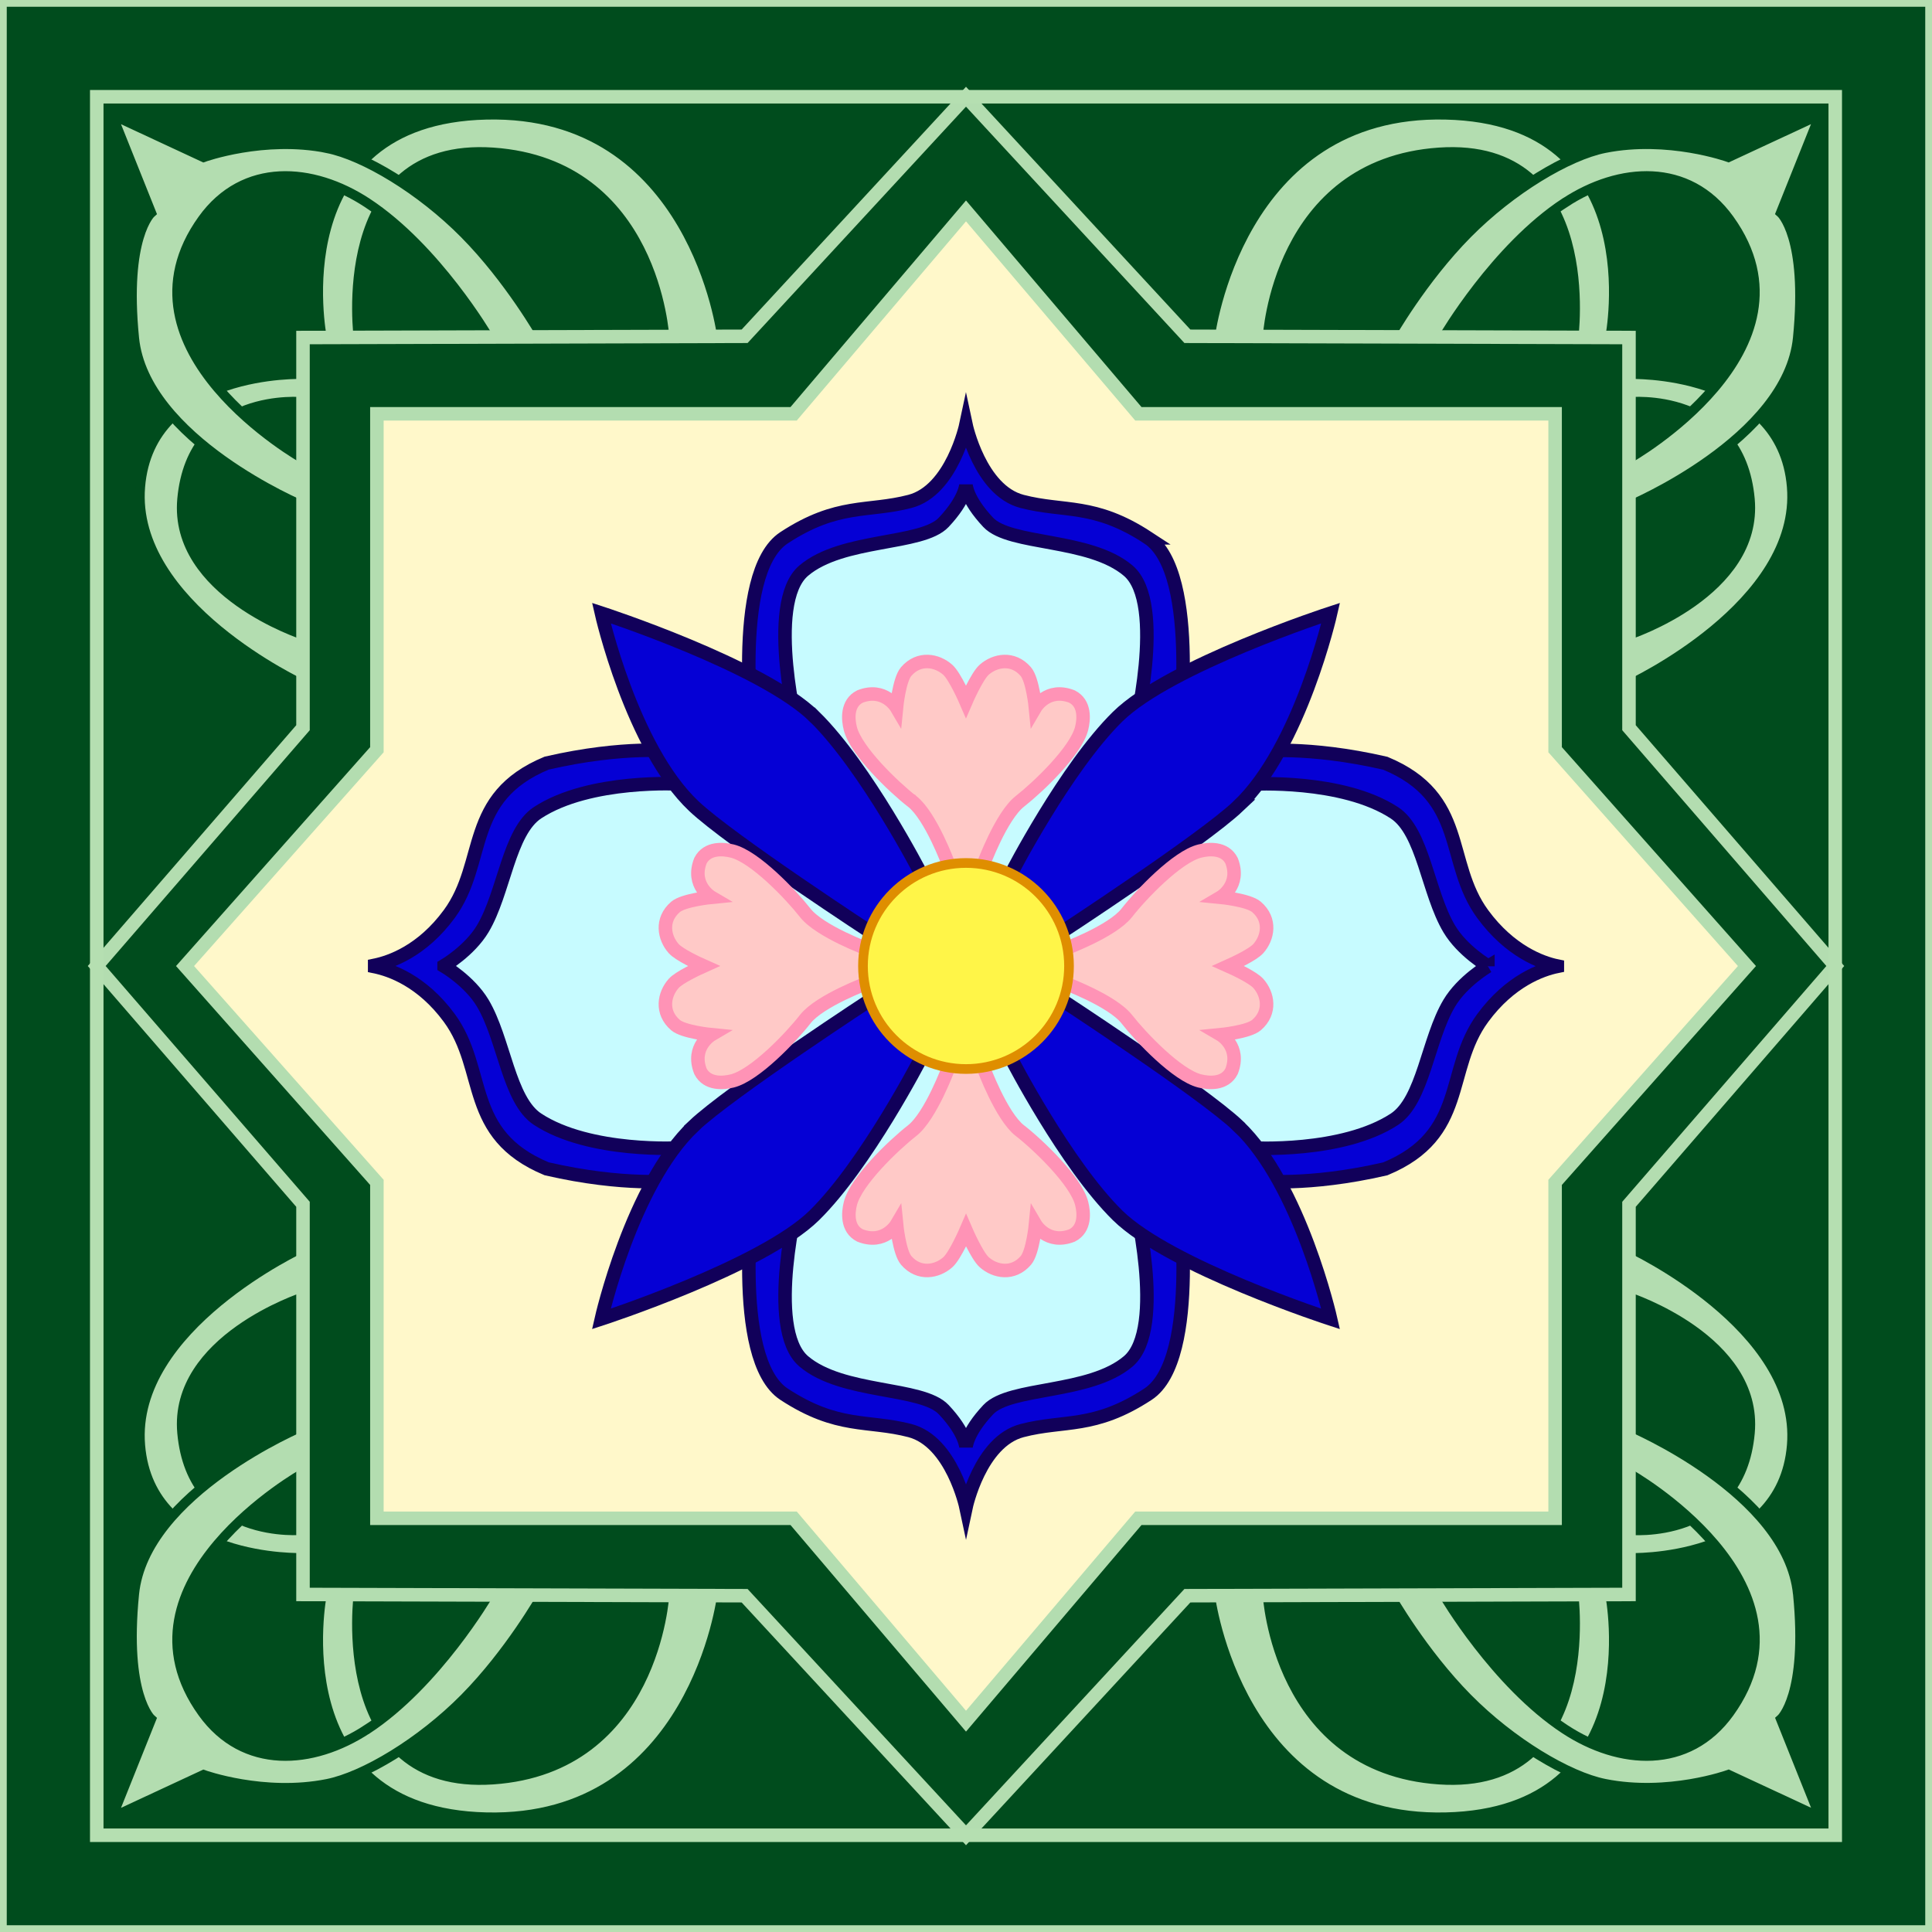 <?xml version="1.0" encoding="UTF-8"?>
<svg id="SvgjsSvg1021" xmlns="http://www.w3.org/2000/svg" version="1.1" viewBox="0 0 512 512">
  <!-- Generator: Adobe Illustrator 29.5.1, SVG Export Plug-In . SVG Version: 2.1.0 Build 141)  -->
  <defs>
    <style>
      .st0 {
        fill: #fff548;
        stroke: #df8e00;
      }

      .st0, .st1, .st2, .st3, .st4, .st5 {
        stroke-miterlimit: 10;
      }

      .st0, .st4 {
        stroke-width: 2.56px;
      }

      .st6, .st3 {
        fill: #004c1d;
      }

      .st1 {
        fill: none;
        stroke: #b5dfb1;
      }

      .st1, .st2, .st3, .st5 {
        stroke-width: 3.58px;
      }

      .st2 {
        fill: #0500d5;
        stroke: #11005a;
      }

      .st3 {
        stroke: #b3ddb0;
      }

      .st4 {
        fill: #b3ddb0;
        stroke: #004c1d;
      }

      .st7 {
        fill: #fff8ca;
      }

      .st5 {
        fill: #ffc9c7;
        stroke: #ff93b6;
      }

      .st8 {
        fill: #c7fbff;
      }
    </style>
  </defs>
  <rect class="st7" x="0" y="0" width="512" height="512"/>
  <polygon id="SvgjsPolygon1020" class="st6" points="256 0 0 0 0 256 0 512 256 512 512 512 512 256 464.74 256 412.12 313.34 412.12 402.36 301.68 402.36 256 456.13 210.32 402.36 99.89 402.36 99.89 313.34 47.27 256 99.89 198.67 99.89 109.64 210.32 109.64 256 55.88 301.68 109.64 412.12 109.64 412.12 198.67 464.74 256 512 256 512 0 256 0"/>
  <g id="SvgjsG1019">
    <g>
      <path class="st4" d="M128.91,30.41c-55.07,1.27-43.59,59.03-43.59,59.03l9.75.61s-7.34-52.62,35.59-49.66c42.93,2.96,45.44,49.05,45.44,49.05l15.22-.29s-7.34-60.01-62.41-58.74Z"/>
      <path class="st4" d="M381.35,40.39c42.93-2.96,35.59,49.66,35.59,49.66l9.75-.61s11.47-57.76-43.59-59.03c-55.07-1.27-62.41,58.74-62.41,58.74l15.22.29s2.51-46.09,45.44-49.05Z"/>
      <path class="st4" d="M416.94,421.95s7.34,52.62-35.59,49.66-45.44-49.05-45.44-49.05l-15.22.29s7.34,60.01,62.41,58.74c55.07-1.27,43.59-59.03,43.59-59.03l-9.75-.61h0Z"/>
      <path class="st4" d="M130.66,471.61c-42.93,2.96-35.59-49.66-35.59-49.66l-9.75.61s-11.47,57.76,43.59,59.03c55.07,1.27,62.41-58.74,62.41-58.74l-15.22-.29s-2.51,46.09-45.44,49.05h0Z"/>
    </g>
  </g>
  <g id="SvgjsG1018">
    <g>
      <path class="st4" d="M37.17,129.03c-2.55,31.31,43.14,52.42,43.14,52.42v-13.22s-34.29-11.19-32.05-35.95c2.6-28.76,32.05-25.75,32.05-25.75v-7.38s-40.59-1.43-43.14,29.88Z"/>
      <path class="st4" d="M474.83,129.03c-2.55-31.31-43.14-29.88-43.14-29.88v7.38s29.45-3.01,32.05,25.75c2.24,24.75-32.05,35.95-32.05,35.95v13.22s45.69-21.11,43.14-52.42Z"/>
      <path class="st4" d="M431.7,330.56v13.22s34.29,11.19,32.05,35.95c-2.6,28.76-32.05,25.75-32.05,25.75v7.38s40.59,1.43,43.14-29.88c2.55-31.31-43.14-52.42-43.14-52.42h0Z"/>
      <path class="st4" d="M37.17,382.97c2.55,31.31,43.14,29.88,43.14,29.88v-7.38s-29.45,3.01-32.05-25.75c-2.24-24.75,32.05-35.95,32.05-35.95v-13.22s-45.69,21.11-43.14,52.42Z"/>
    </g>
  </g>
  <g id="SvgjsG1017">
    <g>
      <path class="st4" d="M86.76,39.28c-16.84-3.38-32.81,2.4-32.81,2.4l-24.27-11.29,10.4,26s-7.19,6.27-4.51,33.19c2.68,26.92,44.74,44.51,44.74,44.51v-12.54s-51.4-28.91-26.62-63.4c10.91-15.19,29.12-13.92,43.59-4.42,18.4,12.07,32.12,35.59,32.12,35.59l14.07-.41s-8.43-14.87-20.34-26.92c-11.66-11.8-26.69-20.76-36.38-22.7h0Z"/>
      <path class="st4" d="M414.72,53.72c14.47-9.49,32.68-10.76,43.59,4.42,24.78,34.49-26.62,63.4-26.62,63.4v12.54s42.07-17.59,44.74-44.51c2.68-26.92-4.51-33.19-4.51-33.19l10.4-26-24.27,11.29s-15.97-5.77-32.81-2.4c-9.68,1.94-24.72,10.91-36.38,22.7-11.91,12.05-20.34,26.92-20.34,26.92l14.07.41s13.73-23.53,32.12-35.59h.01Z"/>
      <path class="st4" d="M476.44,422.42c-2.68-26.92-44.74-44.51-44.74-44.51v12.54s51.4,28.91,26.62,63.4c-10.91,15.19-29.12,13.92-43.59,4.42-18.4-12.07-32.12-35.59-32.12-35.59l-14.07.41s8.43,14.87,20.34,26.92c11.66,11.8,26.69,20.76,36.38,22.7,16.84,3.38,32.81-2.4,32.81-2.4l24.27,11.29-10.4-26s7.19-6.27,4.51-33.19h-.01Z"/>
      <path class="st4" d="M97.28,458.28c-14.47,9.49-32.68,10.76-43.59-4.42-24.78-34.49,26.62-63.4,26.62-63.4v-12.54s-42.07,17.59-44.74,44.51c-2.68,26.92,4.51,33.19,4.51,33.19l-10.4,26,24.27-11.29s15.97,5.77,32.81,2.4c9.68-1.94,24.72-10.91,36.38-22.7,11.91-12.05,20.34-26.92,20.34-26.92l-14.07-.41s-13.73,23.53-32.12,35.59h-.01Z"/>
    </g>
  </g>
  <path id="SvgjsPath1016" class="st3" d="M431.7,192.85v-103.4l-117.03-.33-58.67-63.49h0l-58.67,63.49-117.03.33v103.4l-54.67,63.15,54.67,63.15v103.4l117.03.33,58.67,63.49,58.67-63.49,117.03-.33v-103.4l54.67-63.15-54.67-63.15h0ZM412.12,313.34v89.02h-110.44l-45.68,53.77-45.68-53.77h-110.44v-89.02l-50.84-57.33,50.84-57.33v-89.02h110.44l45.68-53.77,45.68,53.77h110.44v89.02l50.84,57.33-50.84,57.33Z"/>
  <g id="SvgjsG1015">
    <g>
      <polygon class="st8" points="399.36 256 399 253.86 382.25 237.8 372.15 209.57 343.02 204.07 311.58 202.78 306.07 168.96 301.94 146.48 283.31 140.92 262.48 132.94 256 123.76 249.52 132.94 228.7 140.92 210.06 146.48 205.93 168.96 200.42 202.78 168.99 204.07 139.85 209.57 129.75 237.8 113 253.86 112.65 256 256 256 256 256 399.36 256"/>
      <polygon class="st8" points="112.65 256 113 258.15 129.75 274.21 139.85 302.43 168.99 307.94 200.42 309.22 205.93 343.04 210.06 365.53 228.7 371.09 249.52 379.06 256 388.24 262.48 379.06 283.31 371.09 301.94 365.53 306.07 343.04 311.58 309.22 343.02 307.94 372.15 302.43 382.25 274.21 399 258.15 399.36 256 256 256 112.65 256"/>
    </g>
  </g>
  <g id="SvgjsG1014">
    <path class="st2" d="M99.29,256.16c4.18.85,12.55,3.75,19.78,13.61,10.1,13.77,3.88,30.87,25.8,39.97,20.7,4.77,33.75,3.14,33.75,3.14l1.77-8.67s-24.06,1.48-37.92-7.6c-7.67-5.02-8.82-21.16-14.53-30.75-3.5-5.88-10.25-9.81-10.25-9.81v-.12s6.74-3.93,10.25-9.81c5.71-9.59,6.86-25.72,14.53-30.75,13.87-9.08,37.92-7.6,37.92-7.6l-1.77-8.67s-13.05-1.64-33.75,3.14c-21.92,9.1-15.7,26.21-25.8,39.97-7.23,9.86-15.61,12.76-19.78,13.61v.34Z"/>
    <path class="st2" d="M394.31,256.06s-6.74,3.93-10.25,9.81c-5.71,9.59-6.86,25.72-14.53,30.75-13.87,9.08-37.92,7.6-37.92,7.6l1.77,8.67s13.05,1.64,33.75-3.14c21.92-9.1,15.7-26.21,25.8-39.97,7.23-9.86,15.61-12.84,19.78-13.69v-.08c-4.17-.85-12.55-3.91-19.78-13.77-10.1-13.77-3.88-30.87-25.8-39.97-20.7-4.77-33.75-3.14-33.75-3.14l-1.77,8.67s24.06-1.48,37.92,7.6c7.67,5.02,8.82,21.16,14.53,30.75,3.5,5.88,10.25,9.81,10.25,9.81v.12-.02Z"/>
    <path class="st2" d="M304.21,142.52c-14.23-9.33-22.18-6.73-33.35-9.64s-14.87-20.34-14.87-20.34h0s-3.7,17.44-14.87,20.34c-11.17,2.91-19.12.31-33.35,9.64s-7.95,55.53-7.95,55.53l11.78-3.06s-8.87-35.03,1.38-43.75,31.31-6.64,37.12-12.82c5.81-6.18,5.89-10.02,5.89-10.02h0s.08,3.84,5.89,10.02c5.81,6.18,26.87,4.1,37.12,12.82s1.38,43.75,1.38,43.75l11.78,3.06s6.27-46.19-7.95-55.53Z"/>
    <path class="st2" d="M300.39,317.01s8.87,35.03-1.38,43.75-31.31,6.64-37.12,12.82-5.89,10.02-5.89,10.02c0,0-.08-3.84-5.89-10.02s-26.87-4.1-37.12-12.82-1.38-43.75-1.38-43.75l-11.78-3.06s-6.27,46.19,7.95,55.53c14.23,9.33,22.18,6.73,33.35,9.64,11.17,2.91,14.87,20.34,14.87,20.34,0,0,3.7-17.44,14.87-20.34,11.17-2.91,19.12-.31,33.35-9.64,14.23-9.33,7.95-55.53,7.95-55.53l-11.78,3.06Z"/>
  </g>
  <g id="SvgjsG1013">
    <path class="st2" d="M215.82,189.92c-13.8-13.58-56.45-27.45-56.45-27.45,0,0,8.01,35.56,24.48,51.14,9.63,9.12,47.99,34.16,47.99,34.16l12.29-16.12s-14.5-28.16-28.3-41.74h0Z"/>
    <path class="st2" d="M328.16,213.61c16.46-15.59,24.48-51.14,24.48-51.14,0,0-42.65,13.87-56.45,27.45-13.8,13.58-28.3,41.74-28.3,41.74l12.29,16.12s38.36-25.05,47.99-34.16h-.01Z"/>
    <path class="st2" d="M328.16,298.39c-9.63-9.12-47.99-34.16-47.99-34.16l-12.29,16.12s14.5,28.16,28.3,41.74,56.45,27.45,56.45,27.45c0,0-8.01-35.56-24.48-51.14h.01Z"/>
    <path class="st2" d="M183.84,298.39c-16.46,15.59-24.48,51.14-24.48,51.14,0,0,42.65-13.87,56.45-27.45,13.8-13.58,28.3-41.74,28.3-41.74l-12.29-16.12s-38.37,25.05-47.99,34.16h0Z"/>
  </g>
  <g id="SvgjsG1012">
    <g>
      <path class="st5" d="M241.73,212.37c4.95,3.88,9.66,16.72,9.66,16.72l1.71,1.18,1.16-.3,1.99-.15,2.65.45,1.71-1.18s4.72-12.84,9.66-16.72c4.95-3.88,14.87-13.37,16.37-19.32.6-2.38.99-6.65-2.55-8.46-6.5-2.54-9.69,2.91-9.69,2.91,0,0-.72-7.37-2.55-9.51-3.41-3.97-8.21-3.01-11.04-.49-1.94,1.73-4.82,8.41-4.82,8.41,0,0-2.88-6.68-4.82-8.41-2.83-2.52-7.63-3.49-11.04.49-1.83,2.13-2.55,9.51-2.55,9.51,0,0-3.19-5.44-9.69-2.91-3.54,1.81-3.15,6.08-2.55,8.46,1.5,5.96,11.42,15.45,16.37,19.32h.02Z"/>
      <path class="st5" d="M270.27,299.63c-4.95-3.88-9.66-16.72-9.66-16.72l-1.71-1.18-2.98-.12-2.82.12-1.71,1.18s-4.72,12.84-9.66,16.72c-4.95,3.88-14.87,13.37-16.37,19.32-.6,2.38-.99,6.65,2.55,8.46,6.5,2.54,9.69-2.91,9.69-2.91,0,0,.72,7.37,2.55,9.51,3.41,3.97,8.21,3.01,11.04.49,1.94-1.73,4.82-8.41,4.82-8.41,0,0,2.88,6.68,4.82,8.41,2.83,2.52,7.63,3.49,11.04-.49,1.83-2.13,2.55-9.51,2.55-9.51,0,0,3.19,5.44,9.69,2.91,3.54-1.81,3.15-6.08,2.55-8.46-1.5-5.96-11.42-15.45-16.37-19.32h-.02Z"/>
      <path class="st5" d="M325.5,256c1.51-.68,6.51-2.98,7.97-4.62,2.52-2.83,3.49-7.63-.49-11.04-2.13-1.83-9.51-2.55-9.51-2.55,0,0,5.44-3.19,2.91-9.69-1.81-3.54-6.08-3.15-8.46-2.55-5.96,1.5-15.45,11.42-19.32,16.37-3.88,4.95-16.72,9.66-16.72,9.66l-1.18,1.71,1.67,2.71-1.67,2.71,1.18,1.71s12.84,4.72,16.72,9.66c3.88,4.95,13.37,14.87,19.32,16.37,2.38.6,6.65.99,8.46-2.55,2.54-6.5-2.91-9.69-2.91-9.69,0,0,7.37-.72,9.51-2.55,3.97-3.41,3.01-8.21.49-11.04-1.46-1.64-6.46-3.95-7.97-4.62Z"/>
      <path class="st5" d="M231.3,258.71l-1.67-2.71,1.67-2.71-1.18-1.71s-12.84-4.72-16.72-9.66c-3.88-4.95-13.37-14.87-19.32-16.37-2.38-.6-6.65-.99-8.46,2.55-2.54,6.5,2.91,9.69,2.91,9.69,0,0-7.37.72-9.51,2.55-3.97,3.41-3.01,8.21-.49,11.04,1.46,1.64,6.46,3.95,7.97,4.62-1.51.68-6.51,2.98-7.97,4.62-2.52,2.83-3.49,7.63.49,11.04,2.13,1.83,9.51,2.55,9.51,2.55,0,0-5.44,3.19-2.91,9.69,1.81,3.54,6.08,3.15,8.46,2.55,5.96-1.5,15.45-11.42,19.32-16.37,3.88-4.95,16.72-9.66,16.72-9.66l1.18-1.71Z"/>
    </g>
  </g>
  <circle class="st0" cx="256" cy="256" r="27.3"/>
  <path id="SvgjsPath1011" class="st1" d="M0,0v512h512V0H0ZM486.36,486.36H25.64V25.64h460.72v460.72Z"/>
</svg>
